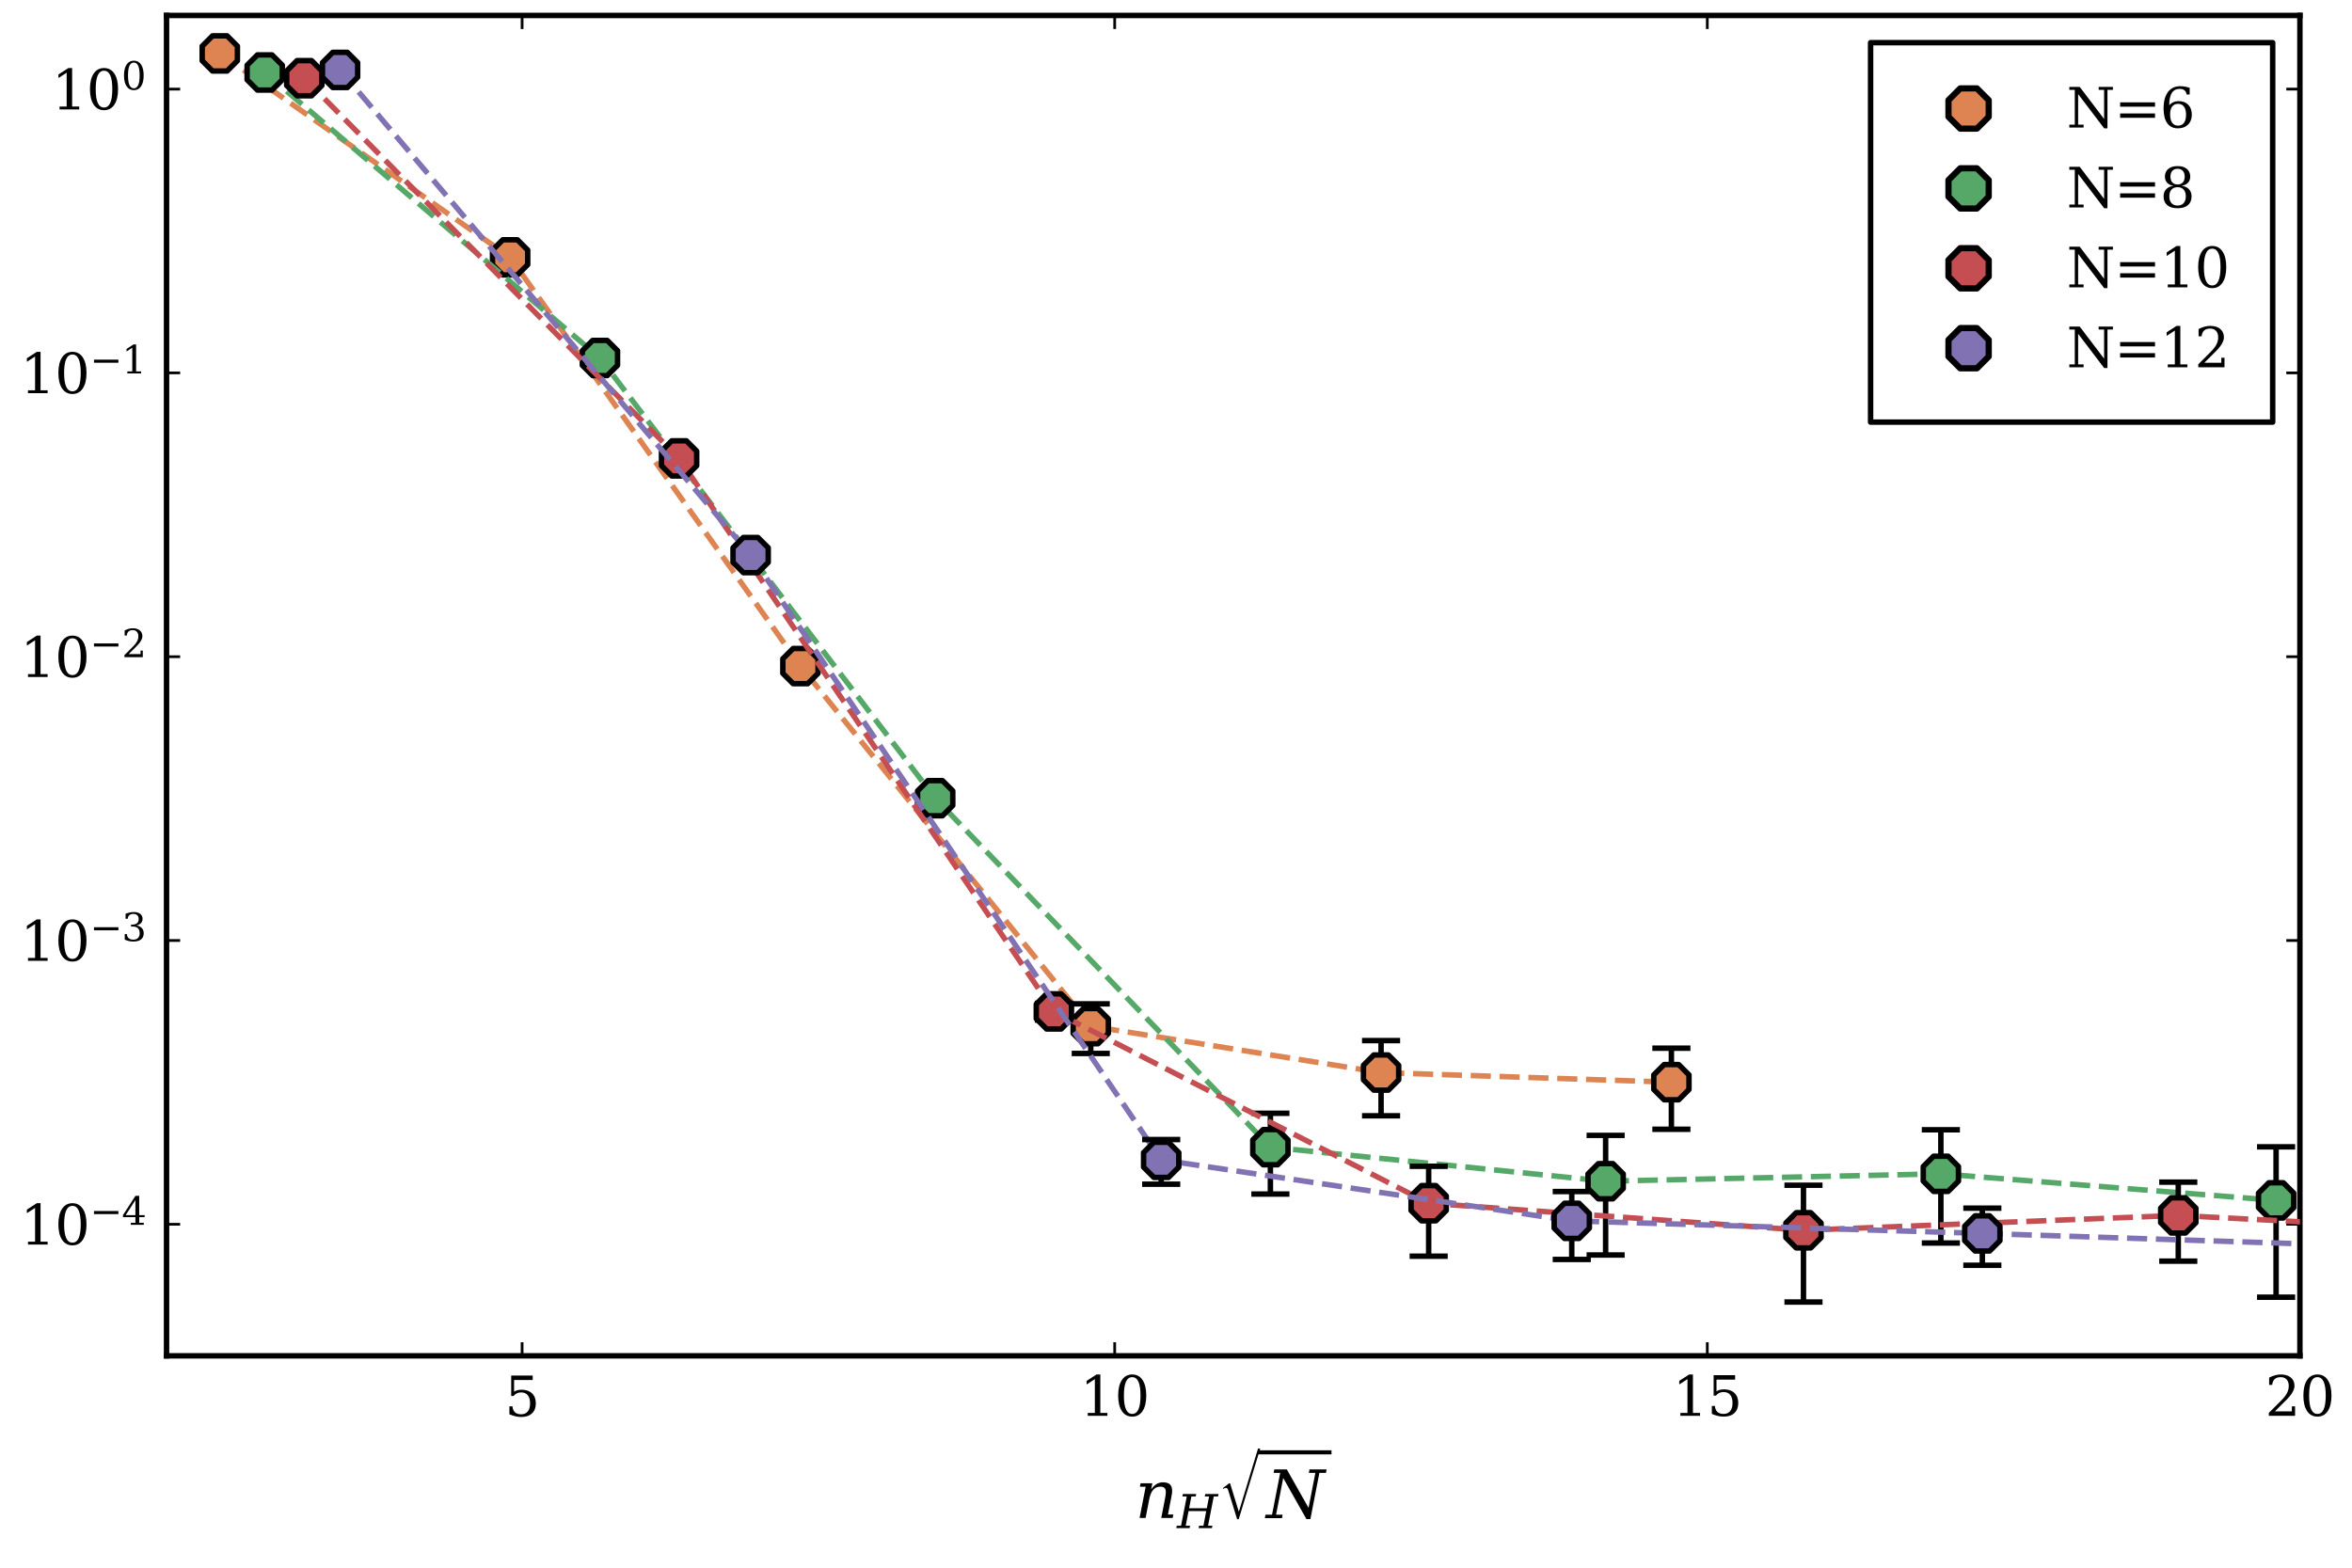 <?xml version="1.0" encoding="utf-8" standalone="no"?>
<!DOCTYPE svg PUBLIC "-//W3C//DTD SVG 1.1//EN"
  "http://www.w3.org/Graphics/SVG/1.1/DTD/svg11.dtd">
<svg xmlns:xlink="http://www.w3.org/1999/xlink" width="432pt" height="288pt" viewBox="0 0 432 288" xmlns="http://www.w3.org/2000/svg" version="1.1">
 <defs>
  <style type="text/css">*{stroke-linejoin: round; stroke-linecap: butt}</style>
 </defs>
 <g id="figure_1">
  <g id="patch_1">
   <path d="M 0 288 
L 432 288 
L 432 0 
L 0 0 
z
" style="fill: #ffffff"/>
  </g>
  <g id="axes_1">
   <g id="patch_2">
    <path d="M 30.587 249.081 
L 422.432 249.081 
L 422.432 2.835 
L 30.587 2.835 
z
" style="fill: #ffffff"/>
   </g>
   <g id="line2d_1">
    <path d="M 40.372 9.817 
L 93.695 47.278 
L 147.019 122.365 
L 200.342 188.517 
L 253.666 197.041 
L 306.989 198.807 
" clip-path="url(#pb87a43a657)" style="fill: none; stroke-dasharray: 3.7,1.6; stroke-dashoffset: 0; stroke: #dd8452"/>
   </g>
   <g id="matplotlib.axis_1">
    <g id="xtick_1">
     <g id="line2d_2">
      <defs>
       <path id="mce3bac30e3" d="M 0 0 
L 0 -2.5 
" style="stroke: #000000; stroke-width: 0.5"/>
      </defs>
      <g>
       <use xlink:href="#mce3bac30e3" x="95.894" y="249.081" style="stroke: #000000; stroke-width: 0.5"/>
      </g>
     </g>
     <g id="line2d_3">
      <defs>
       <path id="m0f544ec950" d="M 0 0 
L 0 2.5 
" style="stroke: #000000; stroke-width: 0.5"/>
      </defs>
      <g>
       <use xlink:href="#m0f544ec950" x="95.894" y="2.835" style="stroke: #000000; stroke-width: 0.5"/>
      </g>
     </g>
     <g id="text_1">
      <!-- $5$ -->
      <g transform="translate(92.694 260.18) scale(0.1 -0.1)">
       <defs>
        <path id="DejaVuSerif-35" d="M 3219 4666 
L 3219 4153 
L 1081 4153 
L 1081 2816 
Q 1244 2928 1461 2984 
Q 1678 3041 1947 3041 
Q 2703 3041 3140 2622 
Q 3578 2203 3578 1478 
Q 3578 738 3136 323 
Q 2694 -91 1894 -91 
Q 1572 -91 1234 -12 
Q 897 66 544 225 
L 544 1131 
L 897 1131 
Q 925 688 1179 453 
Q 1434 219 1894 219 
Q 2388 219 2653 544 
Q 2919 869 2919 1478 
Q 2919 2084 2655 2407 
Q 2391 2731 1894 2731 
Q 1613 2731 1398 2631 
Q 1184 2531 1019 2322 
L 750 2322 
L 750 4666 
L 3219 4666 
z
" transform="scale(0.016)"/>
       </defs>
       <use xlink:href="#DejaVuSerif-35" transform="translate(0 0.094)"/>
      </g>
     </g>
    </g>
    <g id="xtick_2">
     <g id="line2d_4">
      <g>
       <use xlink:href="#mce3bac30e3" x="204.74" y="249.081" style="stroke: #000000; stroke-width: 0.5"/>
      </g>
     </g>
     <g id="line2d_5">
      <g>
       <use xlink:href="#m0f544ec950" x="204.74" y="2.835" style="stroke: #000000; stroke-width: 0.5"/>
      </g>
     </g>
     <g id="text_2">
      <!-- $10$ -->
      <g transform="translate(198.34 260.18) scale(0.1 -0.1)">
       <defs>
        <path id="DejaVuSerif-31" d="M 909 0 
L 909 331 
L 1722 331 
L 1722 4213 
L 781 3603 
L 781 4013 
L 1919 4750 
L 2350 4750 
L 2350 331 
L 3163 331 
L 3163 0 
L 909 0 
z
" transform="scale(0.016)"/>
        <path id="DejaVuSerif-30" d="M 2034 219 
Q 2513 219 2750 744 
Q 2988 1269 2988 2328 
Q 2988 3391 2750 3916 
Q 2513 4441 2034 4441 
Q 1556 4441 1318 3916 
Q 1081 3391 1081 2328 
Q 1081 1269 1318 744 
Q 1556 219 2034 219 
z
M 2034 -91 
Q 1275 -91 848 546 
Q 422 1184 422 2328 
Q 422 3475 848 4112 
Q 1275 4750 2034 4750 
Q 2797 4750 3222 4112 
Q 3647 3475 3647 2328 
Q 3647 1184 3222 546 
Q 2797 -91 2034 -91 
z
" transform="scale(0.016)"/>
       </defs>
       <use xlink:href="#DejaVuSerif-31" transform="translate(0 0.781)"/>
       <use xlink:href="#DejaVuSerif-30" transform="translate(63.623 0.781)"/>
      </g>
     </g>
    </g>
    <g id="xtick_3">
     <g id="line2d_6">
      <g>
       <use xlink:href="#mce3bac30e3" x="313.586" y="249.081" style="stroke: #000000; stroke-width: 0.5"/>
      </g>
     </g>
     <g id="line2d_7">
      <g>
       <use xlink:href="#m0f544ec950" x="313.586" y="2.835" style="stroke: #000000; stroke-width: 0.5"/>
      </g>
     </g>
     <g id="text_3">
      <!-- $15$ -->
      <g transform="translate(307.186 260.18) scale(0.1 -0.1)">
       <use xlink:href="#DejaVuSerif-31" transform="translate(0 0.781)"/>
       <use xlink:href="#DejaVuSerif-35" transform="translate(63.623 0.781)"/>
      </g>
     </g>
    </g>
    <g id="xtick_4">
     <g id="line2d_8">
      <g>
       <use xlink:href="#mce3bac30e3" x="422.432" y="249.081" style="stroke: #000000; stroke-width: 0.5"/>
      </g>
     </g>
     <g id="line2d_9">
      <g>
       <use xlink:href="#m0f544ec950" x="422.432" y="2.835" style="stroke: #000000; stroke-width: 0.5"/>
      </g>
     </g>
     <g id="text_4">
      <!-- $20$ -->
      <g transform="translate(416.032 260.18) scale(0.1 -0.1)">
       <defs>
        <path id="DejaVuSerif-32" d="M 819 3553 
L 469 3553 
L 469 4384 
Q 803 4563 1142 4656 
Q 1481 4750 1806 4750 
Q 2534 4750 2956 4397 
Q 3378 4044 3378 3438 
Q 3378 2753 2422 1800 
Q 2347 1728 2309 1691 
L 1131 513 
L 3078 513 
L 3078 1088 
L 3444 1088 
L 3444 0 
L 434 0 
L 434 341 
L 1850 1753 
Q 2319 2222 2519 2614 
Q 2719 3006 2719 3438 
Q 2719 3909 2473 4175 
Q 2228 4441 1797 4441 
Q 1350 4441 1106 4219 
Q 863 3997 819 3553 
z
" transform="scale(0.016)"/>
       </defs>
       <use xlink:href="#DejaVuSerif-32" transform="translate(0 0.781)"/>
       <use xlink:href="#DejaVuSerif-30" transform="translate(63.623 0.781)"/>
      </g>
     </g>
    </g>
    <g id="text_5">
     <!-- $n_H \sqrt{N}$ -->
     <g transform="translate(208.45 278.884) scale(0.12 -0.12)">
      <defs>
       <path id="DejaVuSerif-Italic-6e" d="M 450 0 
L 1031 2988 
L 481 2988 
L 544 3322 
L 1669 3322 
L 1556 2731 
Q 1781 3069 2068 3241 
Q 2356 3413 2694 3413 
Q 3244 3413 3444 3097 
Q 3563 2906 3563 2588 
Q 3563 2378 3509 2113 
L 3163 331 
L 3675 331 
L 3613 0 
L 2522 0 
L 2897 1931 
Q 2959 2253 2959 2469 
Q 2959 2659 2909 2769 
Q 2803 2994 2425 2994 
Q 2025 2994 1759 2701 
Q 1494 2409 1384 1850 
L 1025 0 
L 450 0 
z
" transform="scale(0.016)"/>
       <path id="DejaVuSerif-Italic-48" d="M -97 0 
L -34 331 
L 559 331 
L 1338 4331 
L 744 4331 
L 809 4666 
L 2631 4666 
L 2566 4331 
L 1972 4331 
L 1659 2719 
L 4078 2719 
L 4391 4331 
L 3797 4331 
L 3863 4666 
L 5684 4666 
L 5619 4331 
L 5025 4331 
L 4247 331 
L 4841 331 
L 4778 0 
L 2956 0 
L 3019 331 
L 3616 331 
L 4003 2338 
L 1584 2338 
L 1194 331 
L 1788 331 
L 1725 0 
L -97 0 
z
" transform="scale(0.016)"/>
       <path id="STIXSizeOneSym-Regular-221a" d="M 6970 9933 
L 3373 -1888 
L 3104 -1888 
L 1626 2918 
Q 1555 3149 1465 3251 
Q 1376 3354 1229 3354 
Q 1011 3354 794 3181 
L 717 3309 
L 1766 4115 
L 1926 4115 
L 3379 -602 
L 3405 -602 
L 6605 9933 
L 6970 9933 
z
" transform="scale(0.016)"/>
       <path id="DejaVuSerif-Italic-4e" d="M -128 0 
L -66 331 
L 563 331 
L 1341 4331 
L 713 4331 
L 778 4666 
L 1975 4666 
L 4056 984 
L 4706 4331 
L 4081 4331 
L 4147 4666 
L 5784 4666 
L 5719 4331 
L 5091 4331 
L 4231 -91 
L 3853 -91 
L 1631 3841 
L 947 331 
L 1575 331 
L 1513 0 
L -128 0 
z
" transform="scale(0.016)"/>
      </defs>
      <use xlink:href="#DejaVuSerif-Italic-6e" transform="translate(0 0.141)"/>
      <use xlink:href="#DejaVuSerif-Italic-48" transform="translate(64.404 -15.431) scale(0.7)"/>
      <use xlink:href="#STIXSizeOneSym-Regular-221a" transform="translate(128.045 15.531) scale(0.572)"/>
      <use xlink:href="#DejaVuSerif-Italic-4e" transform="translate(200.926 -0.156)"/>
      <path d="M 188.426 97.5 
L 188.426 103.75 
L 300.926 103.75 
L 300.926 97.5 
L 188.426 97.5 
z
"/>
     </g>
    </g>
   </g>
   <g id="matplotlib.axis_2">
    <g id="ytick_1">
     <g id="line2d_10">
      <defs>
       <path id="m3f90ac1743" d="M 0 0 
L 2.5 0 
" style="stroke: #000000; stroke-width: 0.5"/>
      </defs>
      <g>
       <use xlink:href="#m3f90ac1743" x="30.587" y="224.91" style="stroke: #000000; stroke-width: 0.5"/>
      </g>
     </g>
     <g id="line2d_11">
      <defs>
       <path id="m9ad222b738" d="M 0 0 
L -2.5 0 
" style="stroke: #000000; stroke-width: 0.5"/>
      </defs>
      <g>
       <use xlink:href="#m9ad222b738" x="422.432" y="224.91" style="stroke: #000000; stroke-width: 0.5"/>
      </g>
     </g>
     <g id="text_6">
      <!-- $10^{-4}$ -->
      <g transform="translate(3.687 228.71) scale(0.1 -0.1)">
       <defs>
        <path id="DejaVuSerif-2212" d="M 678 2259 
L 4684 2259 
L 4684 1753 
L 678 1753 
L 678 2259 
z
" transform="scale(0.016)"/>
        <path id="DejaVuSerif-34" d="M 2234 1581 
L 2234 4063 
L 641 1581 
L 2234 1581 
z
M 3609 0 
L 1484 0 
L 1484 331 
L 2234 331 
L 2234 1247 
L 197 1247 
L 197 1588 
L 2241 4750 
L 2859 4750 
L 2859 1581 
L 3750 1581 
L 3750 1247 
L 2859 1247 
L 2859 331 
L 3609 331 
L 3609 0 
z
" transform="scale(0.016)"/>
       </defs>
       <use xlink:href="#DejaVuSerif-31" transform="translate(0 0.713)"/>
       <use xlink:href="#DejaVuSerif-30" transform="translate(63.623 0.713)"/>
       <use xlink:href="#DejaVuSerif-2212" transform="translate(128.154 37.047) scale(0.7)"/>
       <use xlink:href="#DejaVuSerif-34" transform="translate(186.807 37.047) scale(0.7)"/>
      </g>
     </g>
    </g>
    <g id="ytick_2">
     <g id="line2d_12">
      <g>
       <use xlink:href="#m3f90ac1743" x="30.587" y="172.775" style="stroke: #000000; stroke-width: 0.5"/>
      </g>
     </g>
     <g id="line2d_13">
      <g>
       <use xlink:href="#m9ad222b738" x="422.432" y="172.775" style="stroke: #000000; stroke-width: 0.5"/>
      </g>
     </g>
     <g id="text_7">
      <!-- $10^{-3}$ -->
      <g transform="translate(3.687 176.575) scale(0.1 -0.1)">
       <defs>
        <path id="DejaVuSerif-33" d="M 622 4469 
Q 988 4606 1323 4678 
Q 1659 4750 1953 4750 
Q 2638 4750 3022 4454 
Q 3406 4159 3406 3634 
Q 3406 3213 3140 2930 
Q 2875 2647 2388 2547 
Q 2963 2466 3280 2130 
Q 3597 1794 3597 1259 
Q 3597 606 3158 257 
Q 2719 -91 1894 -91 
Q 1528 -91 1179 -12 
Q 831 66 488 225 
L 488 1131 
L 838 1131 
Q 869 681 1141 450 
Q 1413 219 1906 219 
Q 2384 219 2661 495 
Q 2938 772 2938 1253 
Q 2938 1803 2653 2086 
Q 2369 2369 1819 2369 
L 1522 2369 
L 1522 2688 
L 1678 2688 
Q 2225 2688 2498 2914 
Q 2772 3141 2772 3597 
Q 2772 4006 2547 4223 
Q 2322 4441 1900 4441 
Q 1478 4441 1245 4241 
Q 1013 4041 972 3647 
L 622 3647 
L 622 4469 
z
" transform="scale(0.016)"/>
       </defs>
       <use xlink:href="#DejaVuSerif-31" transform="translate(0 0.713)"/>
       <use xlink:href="#DejaVuSerif-30" transform="translate(63.623 0.713)"/>
       <use xlink:href="#DejaVuSerif-2212" transform="translate(128.154 37.047) scale(0.7)"/>
       <use xlink:href="#DejaVuSerif-33" transform="translate(186.807 37.047) scale(0.7)"/>
      </g>
     </g>
    </g>
    <g id="ytick_3">
     <g id="line2d_14">
      <g>
       <use xlink:href="#m3f90ac1743" x="30.587" y="120.641" style="stroke: #000000; stroke-width: 0.5"/>
      </g>
     </g>
     <g id="line2d_15">
      <g>
       <use xlink:href="#m9ad222b738" x="422.432" y="120.641" style="stroke: #000000; stroke-width: 0.5"/>
      </g>
     </g>
     <g id="text_8">
      <!-- $10^{-2}$ -->
      <g transform="translate(3.687 124.44) scale(0.1 -0.1)">
       <use xlink:href="#DejaVuSerif-31" transform="translate(0 0.713)"/>
       <use xlink:href="#DejaVuSerif-30" transform="translate(63.623 0.713)"/>
       <use xlink:href="#DejaVuSerif-2212" transform="translate(128.154 37.047) scale(0.7)"/>
       <use xlink:href="#DejaVuSerif-32" transform="translate(186.807 37.047) scale(0.7)"/>
      </g>
     </g>
    </g>
    <g id="ytick_4">
     <g id="line2d_16">
      <g>
       <use xlink:href="#m3f90ac1743" x="30.587" y="68.506" style="stroke: #000000; stroke-width: 0.5"/>
      </g>
     </g>
     <g id="line2d_17">
      <g>
       <use xlink:href="#m9ad222b738" x="422.432" y="68.506" style="stroke: #000000; stroke-width: 0.5"/>
      </g>
     </g>
     <g id="text_9">
      <!-- $10^{-1}$ -->
      <g transform="translate(3.687 72.305) scale(0.1 -0.1)">
       <use xlink:href="#DejaVuSerif-31" transform="translate(0 0.713)"/>
       <use xlink:href="#DejaVuSerif-30" transform="translate(63.623 0.713)"/>
       <use xlink:href="#DejaVuSerif-2212" transform="translate(128.154 37.047) scale(0.7)"/>
       <use xlink:href="#DejaVuSerif-31" transform="translate(186.807 37.047) scale(0.7)"/>
      </g>
     </g>
    </g>
    <g id="ytick_5">
     <g id="line2d_18">
      <g>
       <use xlink:href="#m3f90ac1743" x="30.587" y="16.371" style="stroke: #000000; stroke-width: 0.5"/>
      </g>
     </g>
     <g id="line2d_19">
      <g>
       <use xlink:href="#m9ad222b738" x="422.432" y="16.371" style="stroke: #000000; stroke-width: 0.5"/>
      </g>
     </g>
     <g id="text_10">
      <!-- $10^{0}$ -->
      <g transform="translate(9.487 20.17) scale(0.1 -0.1)">
       <use xlink:href="#DejaVuSerif-31" transform="translate(0 0.713)"/>
       <use xlink:href="#DejaVuSerif-30" transform="translate(63.623 0.713)"/>
       <use xlink:href="#DejaVuSerif-30" transform="translate(128.154 37.047) scale(0.7)"/>
      </g>
     </g>
    </g>
   </g>
   <g id="line2d_20">
    <path d="M 40.372 9.831 
L 40.372 9.804 
" clip-path="url(#pb87a43a657)" style="fill: none; stroke: #000000"/>
   </g>
   <g id="line2d_21">
    <path d="M 93.695 47.318 
L 93.695 47.238 
" clip-path="url(#pb87a43a657)" style="fill: none; stroke: #000000"/>
   </g>
   <g id="line2d_22">
    <path d="M 147.019 122.619 
L 147.019 122.114 
" clip-path="url(#pb87a43a657)" style="fill: none; stroke: #000000"/>
   </g>
   <g id="line2d_23">
    <path d="M 200.342 193.531 
L 200.342 184.414 
" clip-path="url(#pb87a43a657)" style="fill: none; stroke: #000000"/>
   </g>
   <g id="line2d_24">
    <path d="M 253.666 204.982 
L 253.666 191.173 
" clip-path="url(#pb87a43a657)" style="fill: none; stroke: #000000"/>
   </g>
   <g id="line2d_25">
    <path d="M 306.989 207.461 
L 306.989 192.562 
" clip-path="url(#pb87a43a657)" style="fill: none; stroke: #000000"/>
   </g>
   <g id="PathCollection_1">
    <defs>
     <path id="m58cd1c71c2" d="M 3.5 0 
L -3.5 -0 
" style="stroke: #000000"/>
    </defs>
    <g clip-path="url(#pb87a43a657)">
     <use xlink:href="#m58cd1c71c2" x="40.372" y="9.831" style="stroke: #000000"/>
     <use xlink:href="#m58cd1c71c2" x="40.372" y="9.804" style="stroke: #000000"/>
    </g>
   </g>
   <g id="PathCollection_2">
    <g clip-path="url(#pb87a43a657)">
     <use xlink:href="#m58cd1c71c2" x="93.695" y="47.318" style="stroke: #000000"/>
     <use xlink:href="#m58cd1c71c2" x="93.695" y="47.238" style="stroke: #000000"/>
    </g>
   </g>
   <g id="PathCollection_3">
    <g clip-path="url(#pb87a43a657)">
     <use xlink:href="#m58cd1c71c2" x="147.019" y="122.619" style="stroke: #000000"/>
     <use xlink:href="#m58cd1c71c2" x="147.019" y="122.114" style="stroke: #000000"/>
    </g>
   </g>
   <g id="PathCollection_4">
    <g clip-path="url(#pb87a43a657)">
     <use xlink:href="#m58cd1c71c2" x="200.342" y="193.531" style="stroke: #000000"/>
     <use xlink:href="#m58cd1c71c2" x="200.342" y="184.414" style="stroke: #000000"/>
    </g>
   </g>
   <g id="PathCollection_5">
    <g clip-path="url(#pb87a43a657)">
     <use xlink:href="#m58cd1c71c2" x="253.666" y="204.982" style="stroke: #000000"/>
     <use xlink:href="#m58cd1c71c2" x="253.666" y="191.173" style="stroke: #000000"/>
    </g>
   </g>
   <g id="PathCollection_6">
    <g clip-path="url(#pb87a43a657)">
     <use xlink:href="#m58cd1c71c2" x="306.989" y="207.461" style="stroke: #000000"/>
     <use xlink:href="#m58cd1c71c2" x="306.989" y="192.562" style="stroke: #000000"/>
    </g>
   </g>
   <g id="PathCollection_7">
    <defs>
     <path id="mc1984fe777" d="M -1.339 -3.234 
L -3.234 -1.339 
L -3.234 1.339 
L -1.339 3.234 
L 1.339 3.234 
L 3.234 1.339 
L 3.234 -1.339 
L 1.339 -3.234 
z
" style="stroke: #000000"/>
    </defs>
    <g clip-path="url(#pb87a43a657)">
     <use xlink:href="#mc1984fe777" x="40.372" y="9.817" style="fill: #dd8452; stroke: #000000"/>
     <use xlink:href="#mc1984fe777" x="93.695" y="47.278" style="fill: #dd8452; stroke: #000000"/>
     <use xlink:href="#mc1984fe777" x="147.019" y="122.365" style="fill: #dd8452; stroke: #000000"/>
     <use xlink:href="#mc1984fe777" x="200.342" y="188.517" style="fill: #dd8452; stroke: #000000"/>
     <use xlink:href="#mc1984fe777" x="253.666" y="197.041" style="fill: #dd8452; stroke: #000000"/>
     <use xlink:href="#mc1984fe777" x="306.989" y="198.807" style="fill: #dd8452; stroke: #000000"/>
    </g>
   </g>
   <g id="patch_3">
    <path d="M 30.587 249.081 
L 30.587 2.835 
" style="fill: none; stroke: #000000; stroke-linejoin: miter; stroke-linecap: square"/>
   </g>
   <g id="patch_4">
    <path d="M 422.432 249.081 
L 422.432 2.835 
" style="fill: none; stroke: #000000; stroke-linejoin: miter; stroke-linecap: square"/>
   </g>
   <g id="patch_5">
    <path d="M 30.587 249.081 
L 422.432 249.081 
" style="fill: none; stroke: #000000; stroke-linejoin: miter; stroke-linecap: square"/>
   </g>
   <g id="patch_6">
    <path d="M 30.587 2.835 
L 422.432 2.835 
" style="fill: none; stroke: #000000; stroke-linejoin: miter; stroke-linecap: square"/>
   </g>
   <g id="line2d_26">
    <path d="M 48.621 13.317 
L 110.194 65.77 
L 171.766 146.639 
L 233.339 210.748 
L 294.911 217.001 
L 356.484 215.642 
L 418.057 220.522 
L 433 220.393 
" clip-path="url(#pb87a43a657)" style="fill: none; stroke-dasharray: 3.7,1.6; stroke-dashoffset: 0; stroke: #55a868"/>
   </g>
   <g id="line2d_27">
    <path d="M 48.621 13.333 
L 48.621 13.3 
" clip-path="url(#pb87a43a657)" style="fill: none; stroke: #000000"/>
   </g>
   <g id="line2d_28">
    <path d="M 110.194 65.849 
L 110.194 65.691 
" clip-path="url(#pb87a43a657)" style="fill: none; stroke: #000000"/>
   </g>
   <g id="line2d_29">
    <path d="M 171.766 147.166 
L 171.766 146.125 
" clip-path="url(#pb87a43a657)" style="fill: none; stroke: #000000"/>
   </g>
   <g id="line2d_30">
    <path d="M 233.339 219.361 
L 233.339 204.523 
" clip-path="url(#pb87a43a657)" style="fill: none; stroke: #000000"/>
   </g>
   <g id="line2d_31">
    <path d="M 294.911 230.556 
L 294.911 208.581 
" clip-path="url(#pb87a43a657)" style="fill: none; stroke: #000000"/>
   </g>
   <g id="line2d_32">
    <path d="M 356.484 228.355 
L 356.484 207.549 
" clip-path="url(#pb87a43a657)" style="fill: none; stroke: #000000"/>
   </g>
   <g id="line2d_33">
    <path d="M 418.057 238.307 
L 418.057 210.685 
" clip-path="url(#pb87a43a657)" style="fill: none; stroke: #000000"/>
   </g>
   <g id="line2d_34">
    <path clip-path="url(#pb87a43a657)" style="fill: none; stroke: #000000"/>
   </g>
   <g id="PathCollection_8">
    <g clip-path="url(#pb87a43a657)">
     <use xlink:href="#m58cd1c71c2" x="48.621" y="13.333" style="stroke: #000000"/>
     <use xlink:href="#m58cd1c71c2" x="48.621" y="13.3" style="stroke: #000000"/>
    </g>
   </g>
   <g id="PathCollection_9">
    <g clip-path="url(#pb87a43a657)">
     <use xlink:href="#m58cd1c71c2" x="110.194" y="65.849" style="stroke: #000000"/>
     <use xlink:href="#m58cd1c71c2" x="110.194" y="65.691" style="stroke: #000000"/>
    </g>
   </g>
   <g id="PathCollection_10">
    <g clip-path="url(#pb87a43a657)">
     <use xlink:href="#m58cd1c71c2" x="171.766" y="147.166" style="stroke: #000000"/>
     <use xlink:href="#m58cd1c71c2" x="171.766" y="146.125" style="stroke: #000000"/>
    </g>
   </g>
   <g id="PathCollection_11">
    <g clip-path="url(#pb87a43a657)">
     <use xlink:href="#m58cd1c71c2" x="233.339" y="219.361" style="stroke: #000000"/>
     <use xlink:href="#m58cd1c71c2" x="233.339" y="204.523" style="stroke: #000000"/>
    </g>
   </g>
   <g id="PathCollection_12">
    <g clip-path="url(#pb87a43a657)">
     <use xlink:href="#m58cd1c71c2" x="294.911" y="230.556" style="stroke: #000000"/>
     <use xlink:href="#m58cd1c71c2" x="294.911" y="208.581" style="stroke: #000000"/>
    </g>
   </g>
   <g id="PathCollection_13">
    <g clip-path="url(#pb87a43a657)">
     <use xlink:href="#m58cd1c71c2" x="356.484" y="228.355" style="stroke: #000000"/>
     <use xlink:href="#m58cd1c71c2" x="356.484" y="207.549" style="stroke: #000000"/>
    </g>
   </g>
   <g id="PathCollection_14">
    <g clip-path="url(#pb87a43a657)">
     <use xlink:href="#m58cd1c71c2" x="418.057" y="238.307" style="stroke: #000000"/>
     <use xlink:href="#m58cd1c71c2" x="418.057" y="210.685" style="stroke: #000000"/>
    </g>
   </g>
   <g id="PathCollection_15">
    <g clip-path="url(#pb87a43a657)">
     <use xlink:href="#m58cd1c71c2" x="479.629" y="235.418" style="stroke: #000000"/>
     <use xlink:href="#m58cd1c71c2" x="479.629" y="210.898" style="stroke: #000000"/>
    </g>
   </g>
   <g id="PathCollection_16">
    <defs>
     <path id="m68d5efc644" d="M -1.339 -3.234 
L -3.234 -1.339 
L -3.234 1.339 
L -1.339 3.234 
L 1.339 3.234 
L 3.234 1.339 
L 3.234 -1.339 
L 1.339 -3.234 
z
" style="stroke: #000000"/>
    </defs>
    <g clip-path="url(#pb87a43a657)">
     <use xlink:href="#m68d5efc644" x="48.621" y="13.317" style="fill: #55a868; stroke: #000000"/>
     <use xlink:href="#m68d5efc644" x="110.194" y="65.77" style="fill: #55a868; stroke: #000000"/>
     <use xlink:href="#m68d5efc644" x="171.766" y="146.639" style="fill: #55a868; stroke: #000000"/>
     <use xlink:href="#m68d5efc644" x="233.339" y="210.748" style="fill: #55a868; stroke: #000000"/>
     <use xlink:href="#m68d5efc644" x="294.911" y="217.001" style="fill: #55a868; stroke: #000000"/>
     <use xlink:href="#m68d5efc644" x="356.484" y="215.642" style="fill: #55a868; stroke: #000000"/>
     <use xlink:href="#m68d5efc644" x="418.057" y="220.522" style="fill: #55a868; stroke: #000000"/>
     <use xlink:href="#m68d5efc644" x="479.629" y="219.989" style="fill: #55a868; stroke: #000000"/>
    </g>
   </g>
   <g id="line2d_35">
    <path d="M 55.889 14.367 
L 124.729 84.214 
L 193.569 185.807 
L 262.409 221.039 
L 331.25 226.017 
L 400.09 223.284 
L 433 225.006 
" clip-path="url(#pb87a43a657)" style="fill: none; stroke-dasharray: 3.7,1.6; stroke-dashoffset: 0; stroke: #c44e52"/>
   </g>
   <g id="line2d_36">
    <path d="M 55.889 14.388 
L 55.889 14.347 
" clip-path="url(#pb87a43a657)" style="fill: none; stroke: #000000"/>
   </g>
   <g id="line2d_37">
    <path d="M 124.729 84.401 
L 124.729 84.029 
" clip-path="url(#pb87a43a657)" style="fill: none; stroke: #000000"/>
   </g>
   <g id="line2d_38">
    <path d="M 193.569 187.391 
L 193.569 184.326 
" clip-path="url(#pb87a43a657)" style="fill: none; stroke: #000000"/>
   </g>
   <g id="line2d_39">
    <path d="M 262.409 230.776 
L 262.409 214.253 
" clip-path="url(#pb87a43a657)" style="fill: none; stroke: #000000"/>
   </g>
   <g id="line2d_40">
    <path d="M 331.25 239.199 
L 331.25 217.74 
" clip-path="url(#pb87a43a657)" style="fill: none; stroke: #000000"/>
   </g>
   <g id="line2d_41">
    <path d="M 400.09 231.683 
L 400.09 217.172 
" clip-path="url(#pb87a43a657)" style="fill: none; stroke: #000000"/>
   </g>
   <g id="line2d_42">
    <path clip-path="url(#pb87a43a657)" style="fill: none; stroke: #000000"/>
   </g>
   <g id="line2d_43">
    <path clip-path="url(#pb87a43a657)" style="fill: none; stroke: #000000"/>
   </g>
   <g id="line2d_44">
    <path clip-path="url(#pb87a43a657)" style="fill: none; stroke: #000000"/>
   </g>
   <g id="line2d_45">
    <path clip-path="url(#pb87a43a657)" style="fill: none; stroke: #000000"/>
   </g>
   <g id="PathCollection_17">
    <g clip-path="url(#pb87a43a657)">
     <use xlink:href="#m58cd1c71c2" x="55.889" y="14.388" style="stroke: #000000"/>
     <use xlink:href="#m58cd1c71c2" x="55.889" y="14.347" style="stroke: #000000"/>
    </g>
   </g>
   <g id="PathCollection_18">
    <g clip-path="url(#pb87a43a657)">
     <use xlink:href="#m58cd1c71c2" x="124.729" y="84.401" style="stroke: #000000"/>
     <use xlink:href="#m58cd1c71c2" x="124.729" y="84.029" style="stroke: #000000"/>
    </g>
   </g>
   <g id="PathCollection_19">
    <g clip-path="url(#pb87a43a657)">
     <use xlink:href="#m58cd1c71c2" x="193.569" y="187.391" style="stroke: #000000"/>
     <use xlink:href="#m58cd1c71c2" x="193.569" y="184.326" style="stroke: #000000"/>
    </g>
   </g>
   <g id="PathCollection_20">
    <g clip-path="url(#pb87a43a657)">
     <use xlink:href="#m58cd1c71c2" x="262.409" y="230.776" style="stroke: #000000"/>
     <use xlink:href="#m58cd1c71c2" x="262.409" y="214.253" style="stroke: #000000"/>
    </g>
   </g>
   <g id="PathCollection_21">
    <g clip-path="url(#pb87a43a657)">
     <use xlink:href="#m58cd1c71c2" x="331.25" y="239.199" style="stroke: #000000"/>
     <use xlink:href="#m58cd1c71c2" x="331.25" y="217.74" style="stroke: #000000"/>
    </g>
   </g>
   <g id="PathCollection_22">
    <g clip-path="url(#pb87a43a657)">
     <use xlink:href="#m58cd1c71c2" x="400.09" y="231.683" style="stroke: #000000"/>
     <use xlink:href="#m58cd1c71c2" x="400.09" y="217.172" style="stroke: #000000"/>
    </g>
   </g>
   <g id="PathCollection_23">
    <g clip-path="url(#pb87a43a657)">
     <use xlink:href="#m58cd1c71c2" x="468.93" y="238.857" style="stroke: #000000"/>
     <use xlink:href="#m58cd1c71c2" x="468.93" y="219.097" style="stroke: #000000"/>
    </g>
   </g>
   <g id="PathCollection_24">
    <g clip-path="url(#pb87a43a657)">
     <use xlink:href="#m58cd1c71c2" x="537.77" y="232.001" style="stroke: #000000"/>
     <use xlink:href="#m58cd1c71c2" x="537.77" y="214.589" style="stroke: #000000"/>
    </g>
   </g>
   <g id="PathCollection_25">
    <g clip-path="url(#pb87a43a657)">
     <use xlink:href="#m58cd1c71c2" x="606.611" y="242.112" style="stroke: #000000"/>
     <use xlink:href="#m58cd1c71c2" x="606.611" y="219.752" style="stroke: #000000"/>
    </g>
   </g>
   <g id="PathCollection_26">
    <g clip-path="url(#pb87a43a657)">
     <use xlink:href="#m58cd1c71c2" x="675.451" y="231.355" style="stroke: #000000"/>
     <use xlink:href="#m58cd1c71c2" x="675.451" y="216.545" style="stroke: #000000"/>
    </g>
   </g>
   <g id="PathCollection_27">
    <defs>
     <path id="mf4b81ccc07" d="M -1.339 -3.234 
L -3.234 -1.339 
L -3.234 1.339 
L -1.339 3.234 
L 1.339 3.234 
L 3.234 1.339 
L 3.234 -1.339 
L 1.339 -3.234 
z
" style="stroke: #000000"/>
    </defs>
    <g clip-path="url(#pb87a43a657)">
     <use xlink:href="#mf4b81ccc07" x="55.889" y="14.367" style="fill: #c44e52; stroke: #000000"/>
     <use xlink:href="#mf4b81ccc07" x="124.729" y="84.214" style="fill: #c44e52; stroke: #000000"/>
     <use xlink:href="#mf4b81ccc07" x="193.569" y="185.807" style="fill: #c44e52; stroke: #000000"/>
     <use xlink:href="#mf4b81ccc07" x="262.409" y="221.039" style="fill: #c44e52; stroke: #000000"/>
     <use xlink:href="#mf4b81ccc07" x="331.25" y="226.017" style="fill: #c44e52; stroke: #000000"/>
     <use xlink:href="#mf4b81ccc07" x="400.09" y="223.284" style="fill: #c44e52; stroke: #000000"/>
     <use xlink:href="#mf4b81ccc07" x="468.93" y="226.886" style="fill: #c44e52; stroke: #000000"/>
     <use xlink:href="#mf4b81ccc07" x="537.77" y="221.661" style="fill: #c44e52; stroke: #000000"/>
     <use xlink:href="#mf4b81ccc07" x="606.611" y="228.277" style="fill: #c44e52; stroke: #000000"/>
     <use xlink:href="#mf4b81ccc07" x="675.451" y="222.76" style="fill: #c44e52; stroke: #000000"/>
    </g>
   </g>
   <g id="line2d_46">
    <path d="M 62.459 12.847 
L 137.87 101.971 
L 213.281 213.076 
L 288.691 224.284 
L 364.102 226.59 
L 433 228.835 
" clip-path="url(#pb87a43a657)" style="fill: none; stroke-dasharray: 3.7,1.6; stroke-dashoffset: 0; stroke: #8172b3"/>
   </g>
   <g id="line2d_47">
    <path d="M 62.459 12.858 
L 62.459 12.835 
" clip-path="url(#pb87a43a657)" style="fill: none; stroke: #000000"/>
   </g>
   <g id="line2d_48">
    <path d="M 137.87 102.293 
L 137.87 101.653 
" clip-path="url(#pb87a43a657)" style="fill: none; stroke: #000000"/>
   </g>
   <g id="line2d_49">
    <path d="M 213.281 217.546 
L 213.281 209.344 
" clip-path="url(#pb87a43a657)" style="fill: none; stroke: #000000"/>
   </g>
   <g id="line2d_50">
    <path d="M 288.691 231.372 
L 288.691 218.894 
" clip-path="url(#pb87a43a657)" style="fill: none; stroke: #000000"/>
   </g>
   <g id="line2d_51">
    <path d="M 364.102 232.44 
L 364.102 221.946 
" clip-path="url(#pb87a43a657)" style="fill: none; stroke: #000000"/>
   </g>
   <g id="line2d_52">
    <path clip-path="url(#pb87a43a657)" style="fill: none; stroke: #000000"/>
   </g>
   <g id="line2d_53">
    <path clip-path="url(#pb87a43a657)" style="fill: none; stroke: #000000"/>
   </g>
   <g id="line2d_54">
    <path clip-path="url(#pb87a43a657)" style="fill: none; stroke: #000000"/>
   </g>
   <g id="line2d_55">
    <path clip-path="url(#pb87a43a657)" style="fill: none; stroke: #000000"/>
   </g>
   <g id="line2d_56">
    <path clip-path="url(#pb87a43a657)" style="fill: none; stroke: #000000"/>
   </g>
   <g id="line2d_57">
    <path clip-path="url(#pb87a43a657)" style="fill: none; stroke: #000000"/>
   </g>
   <g id="line2d_58">
    <path clip-path="url(#pb87a43a657)" style="fill: none; stroke: #000000"/>
   </g>
   <g id="PathCollection_28">
    <g clip-path="url(#pb87a43a657)">
     <use xlink:href="#m58cd1c71c2" x="62.459" y="12.858" style="stroke: #000000"/>
     <use xlink:href="#m58cd1c71c2" x="62.459" y="12.835" style="stroke: #000000"/>
    </g>
   </g>
   <g id="PathCollection_29">
    <g clip-path="url(#pb87a43a657)">
     <use xlink:href="#m58cd1c71c2" x="137.87" y="102.293" style="stroke: #000000"/>
     <use xlink:href="#m58cd1c71c2" x="137.87" y="101.653" style="stroke: #000000"/>
    </g>
   </g>
   <g id="PathCollection_30">
    <g clip-path="url(#pb87a43a657)">
     <use xlink:href="#m58cd1c71c2" x="213.281" y="217.546" style="stroke: #000000"/>
     <use xlink:href="#m58cd1c71c2" x="213.281" y="209.344" style="stroke: #000000"/>
    </g>
   </g>
   <g id="PathCollection_31">
    <g clip-path="url(#pb87a43a657)">
     <use xlink:href="#m58cd1c71c2" x="288.691" y="231.372" style="stroke: #000000"/>
     <use xlink:href="#m58cd1c71c2" x="288.691" y="218.894" style="stroke: #000000"/>
    </g>
   </g>
   <g id="PathCollection_32">
    <g clip-path="url(#pb87a43a657)">
     <use xlink:href="#m58cd1c71c2" x="364.102" y="232.44" style="stroke: #000000"/>
     <use xlink:href="#m58cd1c71c2" x="364.102" y="221.946" style="stroke: #000000"/>
    </g>
   </g>
   <g id="PathCollection_33">
    <g clip-path="url(#pb87a43a657)">
     <use xlink:href="#m58cd1c71c2" x="439.513" y="239.352" style="stroke: #000000"/>
     <use xlink:href="#m58cd1c71c2" x="439.513" y="221.991" style="stroke: #000000"/>
    </g>
   </g>
   <g id="PathCollection_34">
    <g clip-path="url(#pb87a43a657)">
     <use xlink:href="#m58cd1c71c2" x="514.923" y="226.551" style="stroke: #000000"/>
     <use xlink:href="#m58cd1c71c2" x="514.923" y="215.977" style="stroke: #000000"/>
    </g>
   </g>
   <g id="PathCollection_35">
    <g clip-path="url(#pb87a43a657)">
     <use xlink:href="#m58cd1c71c2" x="590.334" y="231.143" style="stroke: #000000"/>
     <use xlink:href="#m58cd1c71c2" x="590.334" y="220.502" style="stroke: #000000"/>
    </g>
   </g>
   <g id="PathCollection_36">
    <g clip-path="url(#pb87a43a657)">
     <use xlink:href="#m58cd1c71c2" x="665.745" y="230.677" style="stroke: #000000"/>
     <use xlink:href="#m58cd1c71c2" x="665.745" y="219.34" style="stroke: #000000"/>
    </g>
   </g>
   <g id="PathCollection_37">
    <g clip-path="url(#pb87a43a657)">
     <use xlink:href="#m58cd1c71c2" x="741.156" y="233.645" style="stroke: #000000"/>
     <use xlink:href="#m58cd1c71c2" x="741.156" y="220.894" style="stroke: #000000"/>
    </g>
   </g>
   <g id="PathCollection_38">
    <g clip-path="url(#pb87a43a657)">
     <use xlink:href="#m58cd1c71c2" x="816.566" y="236.222" style="stroke: #000000"/>
     <use xlink:href="#m58cd1c71c2" x="816.566" y="222.642" style="stroke: #000000"/>
    </g>
   </g>
   <g id="PathCollection_39">
    <g clip-path="url(#pb87a43a657)">
     <use xlink:href="#m58cd1c71c2" x="891.977" y="230.285" style="stroke: #000000"/>
     <use xlink:href="#m58cd1c71c2" x="891.977" y="218.061" style="stroke: #000000"/>
    </g>
   </g>
   <g id="PathCollection_40">
    <defs>
     <path id="m94e92c9bb3" d="M -1.339 -3.234 
L -3.234 -1.339 
L -3.234 1.339 
L -1.339 3.234 
L 1.339 3.234 
L 3.234 1.339 
L 3.234 -1.339 
L 1.339 -3.234 
z
" style="stroke: #000000"/>
    </defs>
    <g clip-path="url(#pb87a43a657)">
     <use xlink:href="#m94e92c9bb3" x="62.459" y="12.847" style="fill: #8172b3; stroke: #000000"/>
     <use xlink:href="#m94e92c9bb3" x="137.87" y="101.971" style="fill: #8172b3; stroke: #000000"/>
     <use xlink:href="#m94e92c9bb3" x="213.281" y="213.076" style="fill: #8172b3; stroke: #000000"/>
     <use xlink:href="#m94e92c9bb3" x="288.691" y="224.284" style="fill: #8172b3; stroke: #000000"/>
     <use xlink:href="#m94e92c9bb3" x="364.102" y="226.59" style="fill: #8172b3; stroke: #000000"/>
     <use xlink:href="#m94e92c9bb3" x="439.513" y="229.047" style="fill: #8172b3; stroke: #000000"/>
     <use xlink:href="#m94e92c9bb3" x="514.923" y="220.652" style="fill: #8172b3; stroke: #000000"/>
     <use xlink:href="#m94e92c9bb3" x="590.334" y="225.203" style="fill: #8172b3; stroke: #000000"/>
     <use xlink:href="#m94e92c9bb3" x="665.745" y="224.306" style="fill: #8172b3; stroke: #000000"/>
     <use xlink:href="#m94e92c9bb3" x="741.156" y="226.383" style="fill: #8172b3; stroke: #000000"/>
     <use xlink:href="#m94e92c9bb3" x="816.566" y="228.429" style="fill: #8172b3; stroke: #000000"/>
     <use xlink:href="#m94e92c9bb3" x="891.977" y="223.358" style="fill: #8172b3; stroke: #000000"/>
    </g>
   </g>
   <g id="legend_1">
    <g id="patch_7">
     <path d="M 343.578 77.547 
L 417.432 77.547 
L 417.432 7.835 
L 343.578 7.835 
z
" style="fill: #ffffff; stroke: #000000; stroke-linejoin: miter"/>
    </g>
    <g id="line2d_59">
     <path d="M 351.578 19.933 
L 361.578 19.933 
L 371.578 19.933 
" style="fill: none"/>
     <defs>
      <path id="m56f1b52961" d="M -1.531 -3.696 
L -3.696 -1.531 
L -3.696 1.531 
L -1.531 3.696 
L 1.531 3.696 
L 3.696 1.531 
L 3.696 -1.531 
L 1.531 -3.696 
z
" style="stroke: #000000; stroke-width: 1.143; stroke-linejoin: miter"/>
     </defs>
     <g>
      <use xlink:href="#m56f1b52961" x="361.578" y="19.933" style="fill: #dd8452; stroke: #000000; stroke-width: 1.143; stroke-linejoin: miter"/>
     </g>
    </g>
    <g id="text_11">
     <!-- N=6 -->
     <g transform="translate(379.578 23.433) scale(0.1 -0.1)">
      <defs>
       <path id="DejaVuSerif-4e" d="M 313 0 
L 313 331 
L 941 331 
L 941 4331 
L 313 4331 
L 313 4666 
L 1509 4666 
L 4306 984 
L 4306 4331 
L 3681 4331 
L 3681 4666 
L 5319 4666 
L 5319 4331 
L 4691 4331 
L 4691 -91 
L 4313 -91 
L 1325 3841 
L 1325 331 
L 1953 331 
L 1953 0 
L 313 0 
z
" transform="scale(0.016)"/>
       <path id="DejaVuSerif-3d" d="M 678 2894 
L 4684 2894 
L 4684 2394 
L 678 2394 
L 678 2894 
z
M 678 1619 
L 4684 1619 
L 4684 1119 
L 678 1119 
L 678 1619 
z
" transform="scale(0.016)"/>
       <path id="DejaVuSerif-36" d="M 2094 219 
Q 2534 219 2771 542 
Q 3009 866 3009 1472 
Q 3009 2078 2771 2401 
Q 2534 2725 2094 2725 
Q 1647 2725 1412 2412 
Q 1178 2100 1178 1509 
Q 1178 888 1415 553 
Q 1653 219 2094 219 
z
M 1075 2569 
Q 1288 2803 1556 2918 
Q 1825 3034 2163 3034 
Q 2859 3034 3264 2615 
Q 3669 2197 3669 1472 
Q 3669 763 3233 336 
Q 2797 -91 2069 -91 
Q 1278 -91 853 498 
Q 428 1088 428 2181 
Q 428 3406 931 4078 
Q 1434 4750 2350 4750 
Q 2597 4750 2869 4703 
Q 3141 4656 3425 4563 
L 3425 3794 
L 3072 3794 
Q 3034 4109 2831 4275 
Q 2628 4441 2284 4441 
Q 1678 4441 1381 3981 
Q 1084 3522 1075 2569 
z
" transform="scale(0.016)"/>
      </defs>
      <use xlink:href="#DejaVuSerif-4e"/>
      <use xlink:href="#DejaVuSerif-3d" x="87.5"/>
      <use xlink:href="#DejaVuSerif-36" x="171.289"/>
     </g>
    </g>
    <g id="line2d_60">
     <path d="M 351.578 34.611 
L 361.578 34.611 
L 371.578 34.611 
" style="fill: none"/>
     <defs>
      <path id="m2d05568f24" d="M -1.531 -3.696 
L -3.696 -1.531 
L -3.696 1.531 
L -1.531 3.696 
L 1.531 3.696 
L 3.696 1.531 
L 3.696 -1.531 
L 1.531 -3.696 
z
" style="stroke: #000000; stroke-width: 1.143; stroke-linejoin: miter"/>
     </defs>
     <g>
      <use xlink:href="#m2d05568f24" x="361.578" y="34.611" style="fill: #55a868; stroke: #000000; stroke-width: 1.143; stroke-linejoin: miter"/>
     </g>
    </g>
    <g id="text_12">
     <!-- N=8 -->
     <g transform="translate(379.578 38.111) scale(0.1 -0.1)">
      <defs>
       <path id="DejaVuSerif-38" d="M 2981 1275 
Q 2981 1775 2732 2051 
Q 2484 2328 2034 2328 
Q 1584 2328 1336 2051 
Q 1088 1775 1088 1275 
Q 1088 772 1336 495 
Q 1584 219 2034 219 
Q 2484 219 2732 495 
Q 2981 772 2981 1275 
z
M 2853 3541 
Q 2853 3966 2637 4203 
Q 2422 4441 2034 4441 
Q 1650 4441 1433 4203 
Q 1216 3966 1216 3541 
Q 1216 3113 1433 2875 
Q 1650 2638 2034 2638 
Q 2422 2638 2637 2875 
Q 2853 3113 2853 3541 
z
M 2516 2484 
Q 3047 2413 3344 2092 
Q 3641 1772 3641 1275 
Q 3641 619 3225 264 
Q 2809 -91 2034 -91 
Q 1263 -91 845 264 
Q 428 619 428 1275 
Q 428 1772 725 2092 
Q 1022 2413 1556 2484 
Q 1084 2569 832 2842 
Q 581 3116 581 3541 
Q 581 4103 968 4426 
Q 1356 4750 2034 4750 
Q 2713 4750 3100 4426 
Q 3488 4103 3488 3541 
Q 3488 3116 3236 2842 
Q 2984 2569 2516 2484 
z
" transform="scale(0.016)"/>
      </defs>
      <use xlink:href="#DejaVuSerif-4e"/>
      <use xlink:href="#DejaVuSerif-3d" x="87.5"/>
      <use xlink:href="#DejaVuSerif-38" x="171.289"/>
     </g>
    </g>
    <g id="line2d_61">
     <path d="M 351.578 49.289 
L 361.578 49.289 
L 371.578 49.289 
" style="fill: none"/>
     <defs>
      <path id="medb7d6a9ea" d="M -1.531 -3.696 
L -3.696 -1.531 
L -3.696 1.531 
L -1.531 3.696 
L 1.531 3.696 
L 3.696 1.531 
L 3.696 -1.531 
L 1.531 -3.696 
z
" style="stroke: #000000; stroke-width: 1.143; stroke-linejoin: miter"/>
     </defs>
     <g>
      <use xlink:href="#medb7d6a9ea" x="361.578" y="49.289" style="fill: #c44e52; stroke: #000000; stroke-width: 1.143; stroke-linejoin: miter"/>
     </g>
    </g>
    <g id="text_13">
     <!-- N=10 -->
     <g transform="translate(379.578 52.789) scale(0.1 -0.1)">
      <use xlink:href="#DejaVuSerif-4e"/>
      <use xlink:href="#DejaVuSerif-3d" x="87.5"/>
      <use xlink:href="#DejaVuSerif-31" x="171.289"/>
      <use xlink:href="#DejaVuSerif-30" x="234.912"/>
     </g>
    </g>
    <g id="line2d_62">
     <path d="M 351.578 63.967 
L 361.578 63.967 
L 371.578 63.967 
" style="fill: none"/>
     <defs>
      <path id="m190e364c6e" d="M -1.531 -3.696 
L -3.696 -1.531 
L -3.696 1.531 
L -1.531 3.696 
L 1.531 3.696 
L 3.696 1.531 
L 3.696 -1.531 
L 1.531 -3.696 
z
" style="stroke: #000000; stroke-width: 1.143; stroke-linejoin: miter"/>
     </defs>
     <g>
      <use xlink:href="#m190e364c6e" x="361.578" y="63.967" style="fill: #8172b3; stroke: #000000; stroke-width: 1.143; stroke-linejoin: miter"/>
     </g>
    </g>
    <g id="text_14">
     <!-- N=12 -->
     <g transform="translate(379.578 67.467) scale(0.1 -0.1)">
      <use xlink:href="#DejaVuSerif-4e"/>
      <use xlink:href="#DejaVuSerif-3d" x="87.5"/>
      <use xlink:href="#DejaVuSerif-31" x="171.289"/>
      <use xlink:href="#DejaVuSerif-32" x="234.912"/>
     </g>
    </g>
   </g>
  </g>
 </g>
 <defs>
  <clipPath id="pb87a43a657">
   <rect x="30.587" y="2.835" width="391.846" height="246.247"/>
  </clipPath>
 </defs>
</svg>
